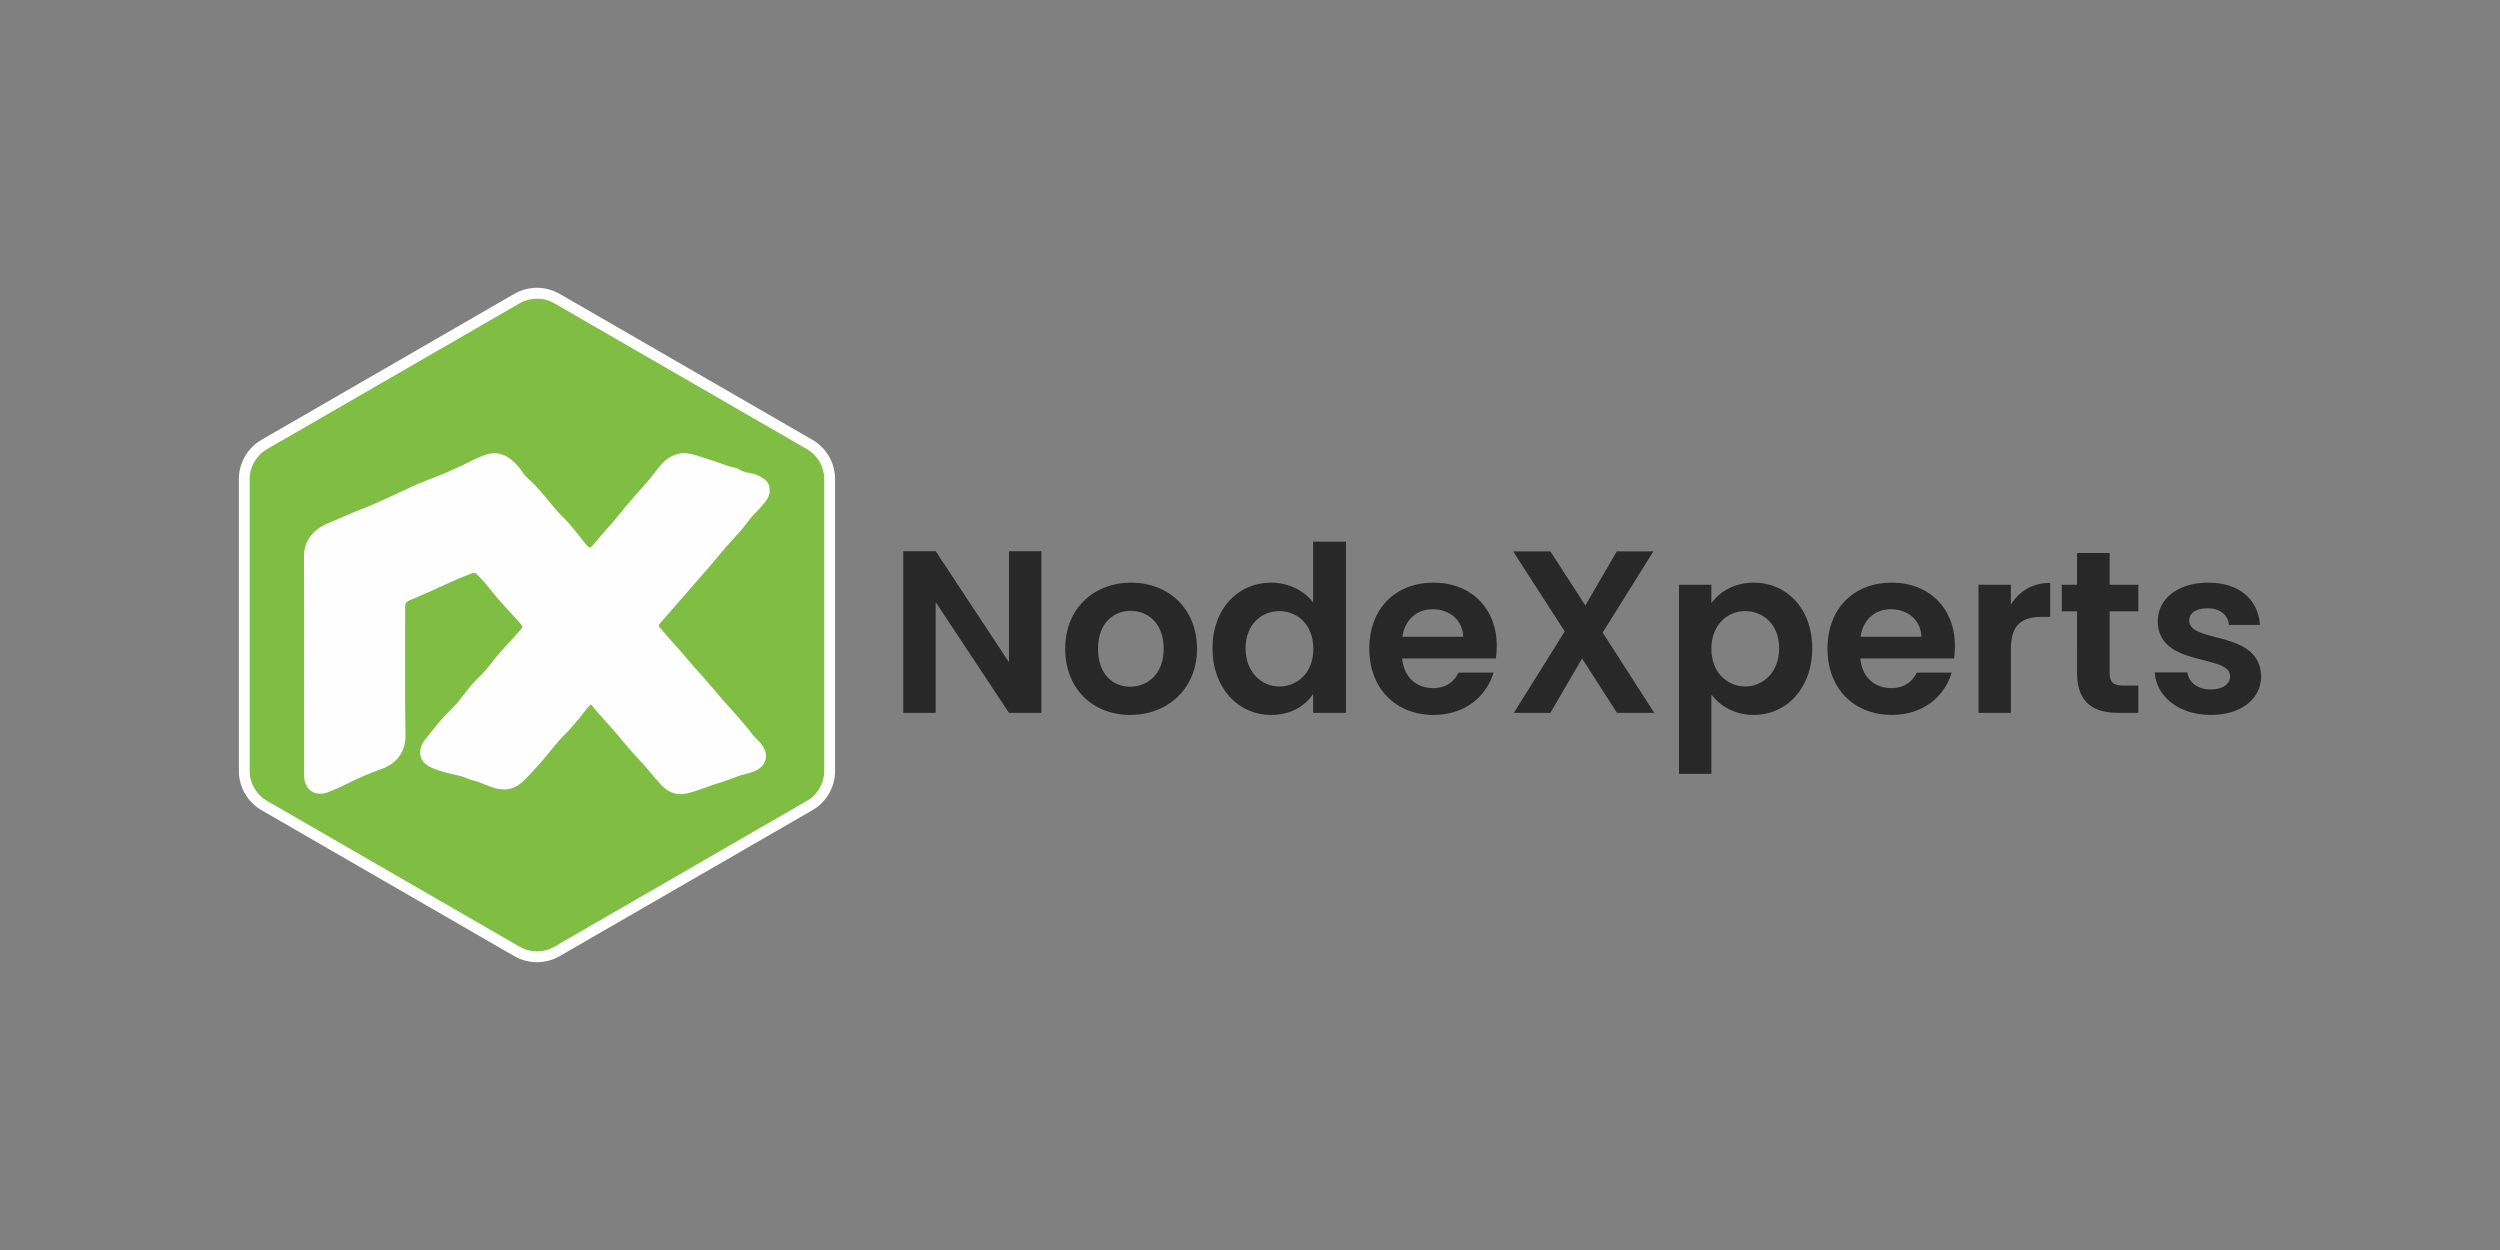 <?xml version="1.0" encoding="UTF-8" standalone="no"?> <svg xmlns:dc="http://purl.org/dc/elements/1.1/" xmlns:cc="http://creativecommons.org/ns#" xmlns:rdf="http://www.w3.org/1999/02/22-rdf-syntax-ns#" xmlns:svg="http://www.w3.org/2000/svg" xmlns="http://www.w3.org/2000/svg" xmlns:sodipodi="http://sodipodi.sourceforge.net/DTD/sodipodi-0.dtd" xmlns:inkscape="http://www.inkscape.org/namespaces/inkscape" role="img" viewBox="13.05 4.05 800 400" version="1.1" id="svg376" sodipodi:docname="nodexperts.svg" width="800" height="400" inkscape:version="1.0.2 (e86c8708, 2021-01-15)"><rect x="13.05" y="4.05" width="800" height="400" fill="#808080" stroke="none"/><defs id="defs380"></defs><g id="g389" transform="translate(63.05,79.05)"><path fill="#7fbe43" d="m 28.169,84.172 v 81.656 c 0,8.198 4.374,15.773 11.474,19.872 l 70.715,40.828 c 7.1,4.1 15.847,4.1 22.948,0 L 204.021,185.7 c 7.1,-4.099 11.474,-11.674 11.474,-19.872 V 84.172 c 0,-8.198 -4.374,-15.773 -11.474,-19.872 L 133.306,23.472 c -7.101,-4.099 -15.848,-4.099 -22.948,0 L 39.643,64.3 c -7.1,4.099 -11.474,11.674 -11.474,19.872" id="path366"></path><path fill="#ffffff" d="m 121.832,20.563 c -1.91,0 -3.82,0.492 -5.523,1.475 L 35.425,68.736 c -3.406,1.967 -5.523,5.633 -5.523,9.566 v 93.396 c 0,3.934 2.117,7.6 5.523,9.566 l 80.884,46.698 c 3.407,1.967 7.639,1.967 11.046,0 l 80.883,-46.698 c 3.407,-1.966 5.523,-5.632 5.523,-9.566 V 78.302 c 0,-3.933 -2.116,-7.599 -5.523,-9.566 L 127.355,22.038 c -1.703,-0.983 -3.613,-1.475 -5.523,-1.475 m 0,212.34 c -2.509,0 -5.019,-0.646 -7.257,-1.938 L 33.692,184.267 c -4.476,-2.584 -7.256,-7.4 -7.256,-12.569 V 78.302 c 0,-5.168 2.78,-9.984 7.256,-12.568 l 80.883,-46.698 c 4.476,-2.585 10.037,-2.585 14.513,0 l 80.883,46.698 c 4.476,2.584 7.257,7.4 7.257,12.568 v 93.396 c 0,5.168 -2.781,9.985 -7.257,12.569 l -80.883,46.698 c -2.238,1.292 -4.747,1.938 -7.256,1.938" id="path368"></path><path fill="#fefefe" d="m 139.063,150.374 c -1.781,1.749 -3.056,3.825 -4.667,5.621 -1.049,1.17 -1.998,2.446 -3.139,3.518 -3.096,2.91 -5.466,6.435 -8.292,9.568 -2.006,2.224 -3.962,4.53 -6.213,6.485 -2.315,2.012 -5.097,2.485 -8.208,1.684 -2.46,-0.634 -4.648,-1.934 -7.102,-2.492 -0.788,-0.18 -1.511,-0.459 -2.243,-0.781 -0.797,-0.35 -1.62,-0.616 -2.495,-0.809 -3.094,-0.679 -6.223,-1.35 -9.087,-2.74 -3.808,-1.85 -3.95,-5.784 -1.68,-8.625 2.225,-2.787 4.395,-5.627 6.856,-8.219 0.633,-0.667 1.263,-1.339 1.925,-1.976 2.5,-2.402 4.309,-5.377 6.632,-7.931 1.654,-1.819 3.549,-3.414 5.026,-5.39 2.487,-3.327 5.297,-6.37 8.113,-9.411 0.729,-0.788 1.396,-1.634 2.138,-2.41 0.633,-0.662 0.566,-1.213 -0.034,-1.857 -1.518,-1.628 -2.989,-3.301 -4.499,-4.937 -2.317,-2.511 -4.506,-5.128 -6.621,-7.811 -0.897,-1.138 -1.978,-2.131 -2.981,-3.185 -0.439,-0.463 -0.976,-0.397 -1.494,-0.202 -3.184,1.199 -6.302,2.549 -9.39,3.981 -3.473,1.613 -6.971,3.181 -10.511,4.639 -1.07,0.441 -1.457,0.955 -1.454,2.1 0.035,13.772 -0.117,27.547 0.099,41.316 0.081,5.198 -3.043,8.897 -7.366,10.45 -3.933,1.412 -7.758,3.034 -11.49,4.936 -1.928,0.982 -3.939,1.874 -5.993,2.643 -3.787,1.418 -7.557,-0.452 -7.566,-5.427 -0.017,-10.926 -0.011,-21.851 -0.014,-32.777 -0.003,-12.426 0.063,-24.853 -0.039,-37.278 -0.041,-4.954 3.068,-8.681 7.401,-10.488 3.744,-1.561 7.435,-3.257 11.22,-4.709 2.257,-0.866 4.464,-1.845 6.641,-2.86 2.674,-1.246 5.382,-2.422 8.034,-3.714 3.695,-1.801 7.592,-3.105 11.372,-4.695 2.033,-0.856 4.024,-1.81 6.036,-2.717 2.789,-1.257 5.421,-2.892 8.427,-3.631 2.702,-0.664 5.104,0.186 7.179,1.843 1.34,1.071 2.532,2.341 3.482,3.821 1.151,1.795 2.919,3.033 4.359,4.573 2.208,2.361 4.186,4.904 6.26,7.371 1.461,1.739 3.17,3.234 4.655,4.955 1.633,1.891 3.17,3.851 4.707,5.814 1.563,1.998 1.689,2.111 3.227,0.204 2.7,-3.346 5.693,-6.434 8.372,-9.801 2.505,-3.15 5.214,-6.141 7.891,-9.15 1.584,-1.782 2.996,-3.693 4.488,-5.545 2.259,-2.802 5.111,-4.648 8.832,-4.238 2.376,0.262 4.64,1.224 6.947,1.902 2.841,0.834 5.529,2.133 8.45,2.71 0.445,0.087 0.919,0.235 1.281,0.494 1.221,0.874 2.649,1.045 4.056,1.309 1.626,0.306 3.053,1.092 4.302,2.104 1.801,1.457 1.901,4.488 0.268,6.604 -0.982,1.274 -2.018,2.528 -3.174,3.641 -1.98,1.904 -3.411,4.245 -5.231,6.271 -2.051,2.285 -4.145,4.53 -6.094,6.909 -2.088,2.551 -4.285,5.012 -6.445,7.505 -2.362,2.725 -4.735,5.44 -7.102,8.161 -2.04,2.345 -4.065,4.702 -6.126,7.028 -0.37,0.417 -0.2,0.666 0.067,0.974 1.611,1.854 3.176,3.75 4.841,5.554 2.424,2.623 4.629,5.435 7.022,8.08 1.957,2.164 3.915,4.327 5.768,6.578 3.901,4.739 8.256,9.087 11.993,13.968 0.909,1.187 2.106,2.124 3.014,3.329 2.559,3.391 1.584,6.96 -2.295,8.6 -1.888,0.799 -3.952,1.006 -5.801,1.792 -2.468,1.049 -5.053,1.729 -7.565,2.613 -2.769,0.975 -5.511,2.094 -8.402,2.729 -3.268,0.716 -5.919,-0.481 -8.064,-2.784 -2.534,-2.722 -4.783,-5.701 -7.363,-8.392 -2.525,-2.632 -4.782,-5.5 -7.145,-8.276 -2.607,-3.063 -5.443,-5.925 -7.996,-9.119" id="path370"></path><g fill="#282828" id="g374"><path d="m 272.873,101.378 v 35.525 l -23.461,-35.525 h -10.361 v 51.734 h 10.361 v -35.451 l 23.461,35.451 h 10.362 v -51.734 z m 60.171,31.233 c 0,-12.952 -9.252,-21.167 -21.093,-21.167 -11.842,0 -21.093,8.215 -21.093,21.167 0,12.878 8.955,21.167 20.797,21.167 11.915,0 21.389,-8.289 21.389,-21.167 z m -31.677,0 c 0,-8.215 4.959,-12.138 10.436,-12.138 5.476,0 10.583,3.923 10.583,12.138 0,8.141 -5.255,12.137 -10.731,12.137 -5.551,0 -10.288,-3.996 -10.288,-12.137 z m 36.635,-0.148 c 0,12.804 8.289,21.315 18.725,21.315 6.439,0 11.027,-2.961 13.47,-6.735 v 6.069 h 10.509 V 98.344 h -10.509 v 19.465 c -2.813,-3.849 -7.993,-6.365 -13.396,-6.365 -10.51,0 -18.799,8.215 -18.799,21.019 z m 32.269,0.148 c 0,7.771 -5.181,12.063 -10.88,12.063 -5.551,0 -10.805,-4.44 -10.805,-12.211 0,-7.771 5.254,-11.916 10.805,-11.916 5.699,0 10.88,4.293 10.88,12.064 z m 38.189,-12.656 c 5.329,0 9.621,3.405 9.769,8.807 h -19.464 c 0.814,-5.625 4.736,-8.807 9.695,-8.807 z m 19.465,20.279 h -11.176 c -1.332,2.738 -3.774,4.959 -8.215,4.959 -5.181,0 -9.325,-3.405 -9.843,-9.474 h 29.974 c 0.222,-1.332 0.296,-2.664 0.296,-3.996 0,-12.212 -8.363,-20.279 -20.205,-20.279 -12.138,0 -20.575,8.215 -20.575,21.167 0,12.878 8.659,21.167 20.575,21.167 10.139,0 16.948,-5.995 19.169,-13.544 z m 39.521,12.878 h 11.916 l -16.505,-25.682 16.209,-25.977 h -11.694 l -10.065,17.318 -11.176,-17.318 h -11.916 l 16.505,25.607 -16.282,26.052 h 11.693 l 10.14,-17.393 z m 30.196,-35.081 v -5.921 h -10.361 v 60.54 h 10.361 v -25.385 c 2.517,3.33 7.105,6.513 13.544,6.513 10.509,0 18.725,-8.512 18.725,-21.315 0,-12.804 -8.216,-21.019 -18.725,-21.019 -6.365,0 -11.101,3.108 -13.544,6.587 z m 21.685,14.432 c 0,7.771 -5.255,12.211 -10.879,12.211 -5.551,0 -10.806,-4.292 -10.806,-12.063 0,-7.771 5.255,-12.064 10.806,-12.064 5.624,0 10.879,4.145 10.879,11.916 z m 35.747,-12.508 c 5.329,0 9.621,3.405 9.769,8.807 h -19.464 c 0.814,-5.625 4.736,-8.807 9.695,-8.807 z m 19.465,20.279 h -11.176 c -1.332,2.738 -3.774,4.959 -8.215,4.959 -5.181,0 -9.325,-3.405 -9.843,-9.474 h 29.974 c 0.222,-1.332 0.296,-2.664 0.296,-3.996 0,-12.212 -8.363,-20.279 -20.205,-20.279 -12.138,0 -20.575,8.215 -20.575,21.167 0,12.878 8.659,21.167 20.575,21.167 10.139,0 16.948,-5.995 19.169,-13.544 z m 18.946,-7.549 c 0,-7.919 3.701,-10.288 9.844,-10.288 h 2.738 v -10.879 c -5.699,0 -9.991,2.738 -12.582,6.957 v -6.365 h -10.361 v 41.002 h 10.361 z m 21.167,7.697 c 0,9.399 5.255,12.73 13.1,12.73 h 6.513 v -8.734 h -4.811 c -3.256,0 -4.366,-1.184 -4.366,-3.922 v -19.835 h 9.177 v -8.511 h -9.177 v -10.139 h -10.436 v 10.139 h -4.884 v 8.511 h 4.884 z m 58.912,1.036 c -0.296,-15.024 -23.017,-10.361 -23.017,-17.836 0,-2.369 1.998,-3.923 5.847,-3.923 4.07,0 6.587,2.146 6.883,5.329 h 9.917 c -0.592,-8.141 -6.587,-13.544 -16.504,-13.544 -10.139,0 -16.208,5.477 -16.208,12.286 0,15.024 23.165,10.361 23.165,17.688 0,2.368 -2.22,4.219 -6.291,4.219 -4.145,0 -7.031,-2.369 -7.401,-5.477 H 639.52 c 0.444,7.623 7.623,13.618 17.91,13.618 9.991,0 16.134,-5.329 16.134,-12.36 z" id="path372"></path></g></g></svg> 